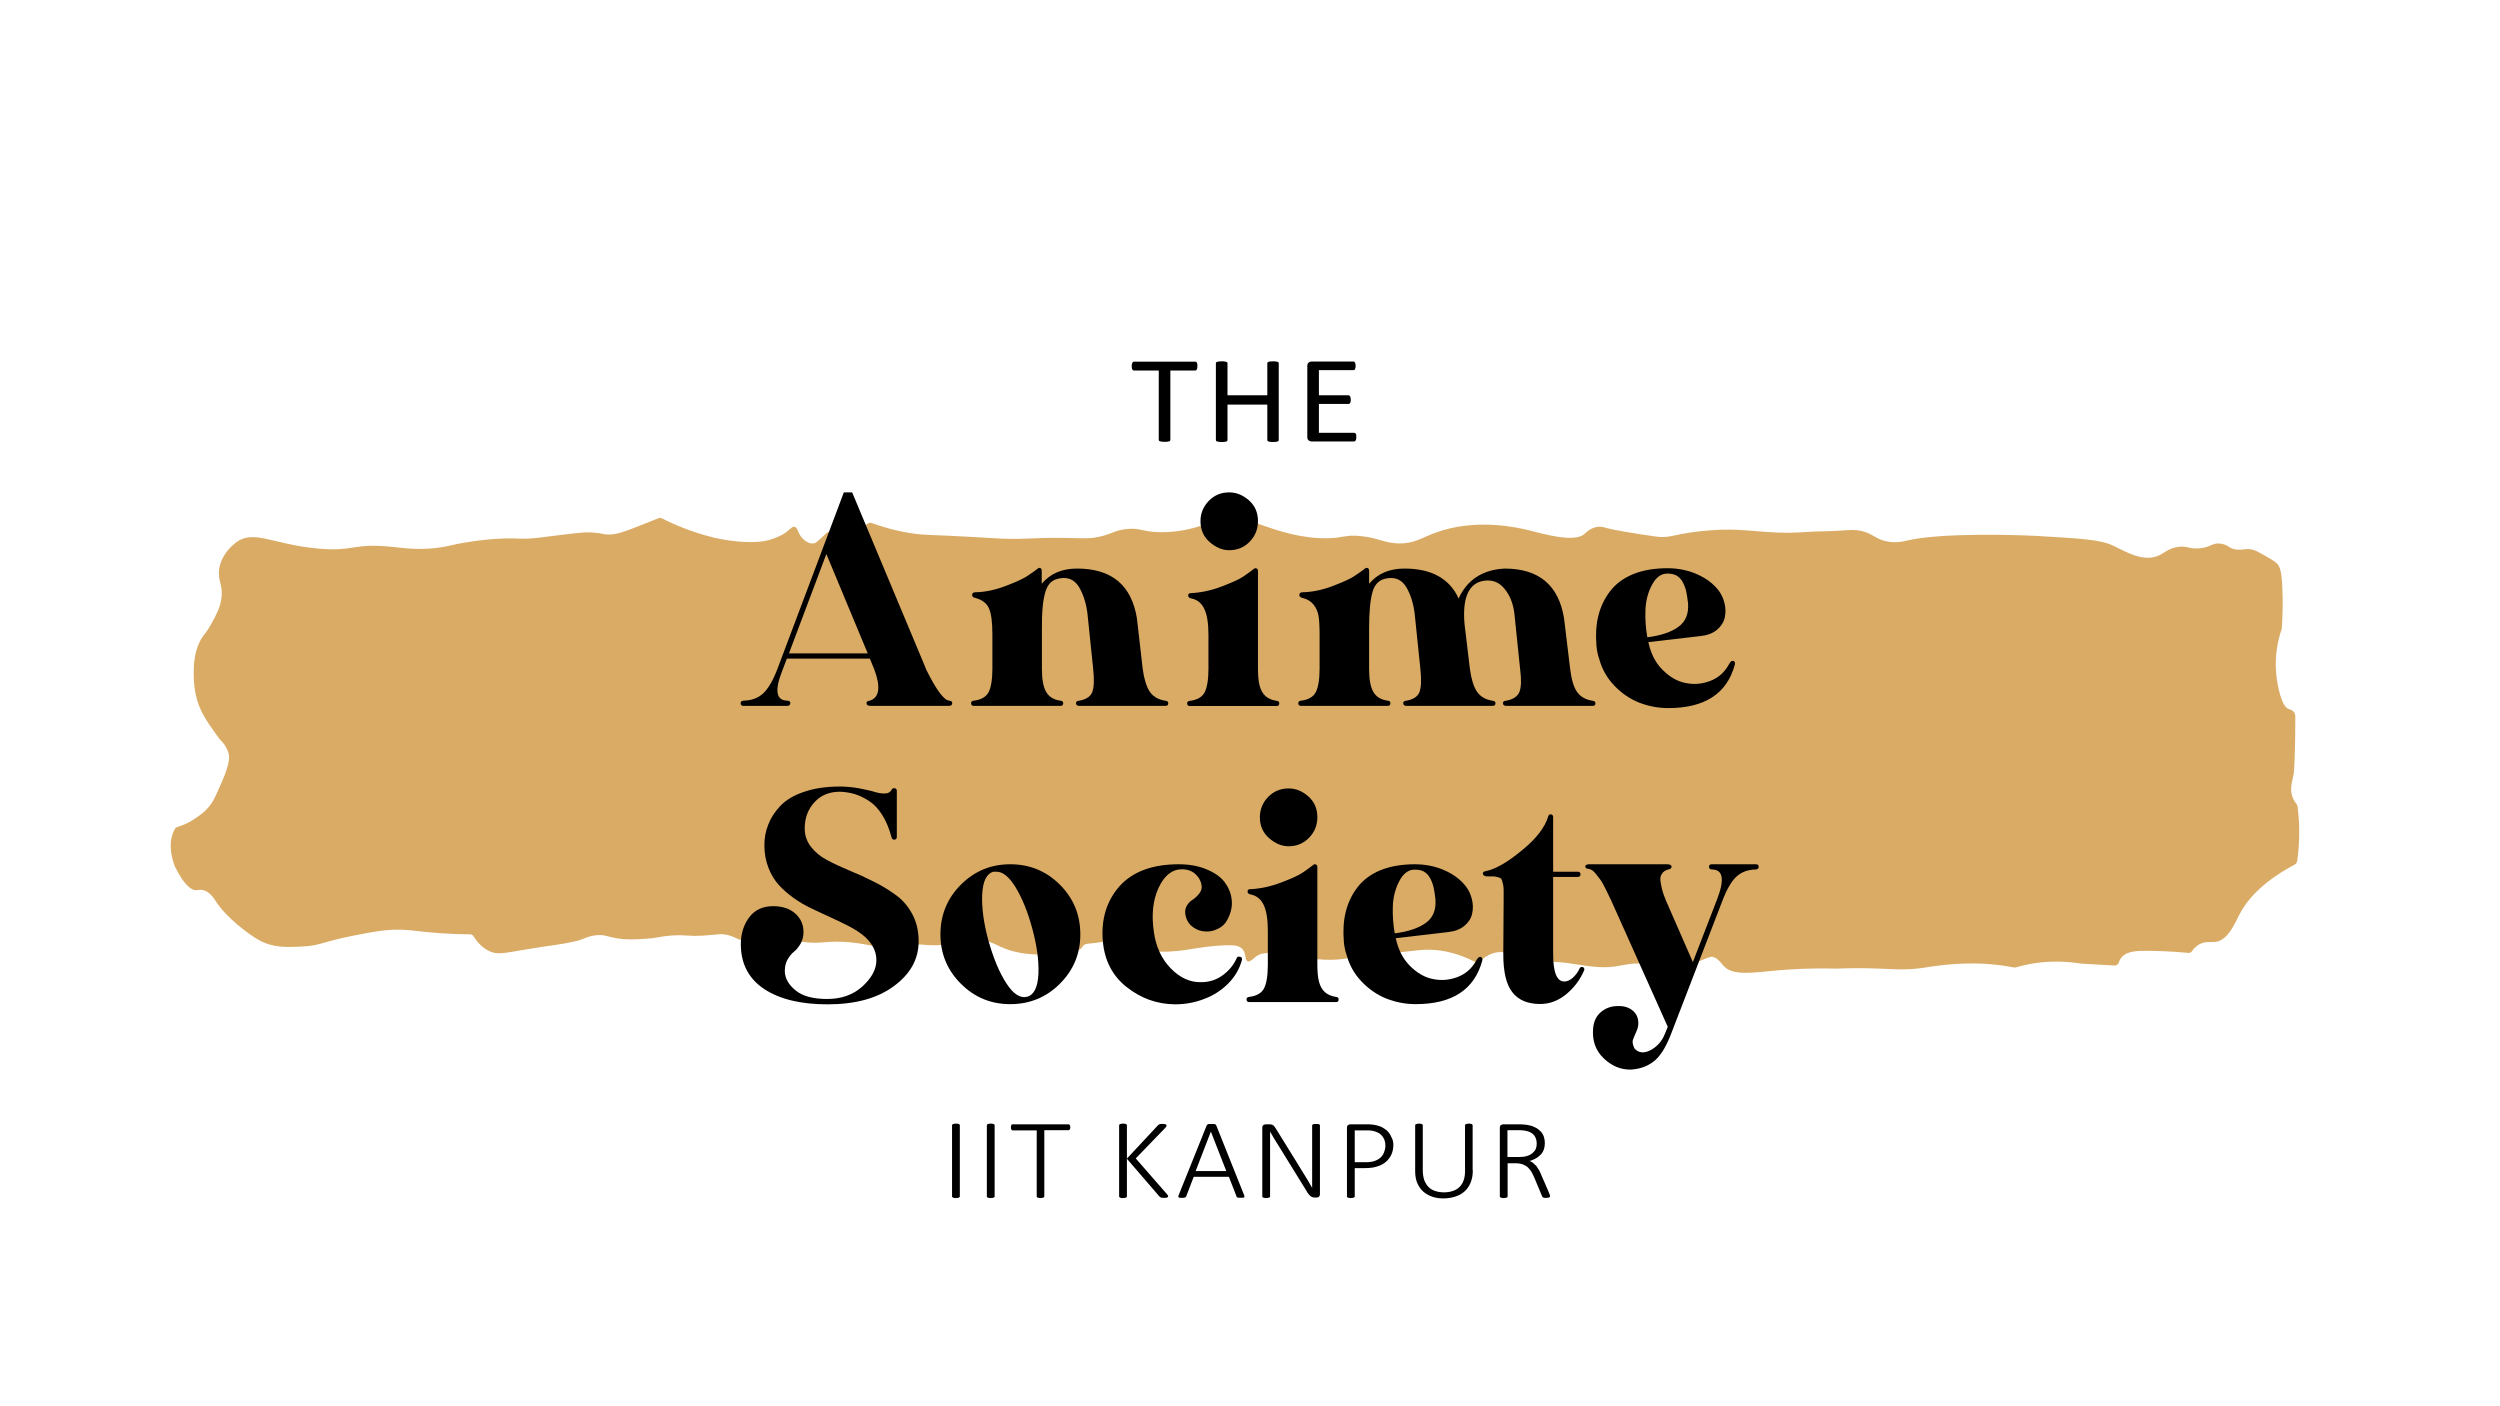 <?xml version="1.0" encoding="utf-8"?>
<!-- Generator: Adobe Illustrator 24.3.0, SVG Export Plug-In . SVG Version: 6.00 Build 0)  -->
<svg version="1.1" id="Layer_1" xmlns="http://www.w3.org/2000/svg" xmlns:xlink="http://www.w3.org/1999/xlink" x="0px" y="0px"
	 viewBox="0 0 1444 812" style="enable-background:new 0 0 1444 812;" xml:space="preserve">
<style type="text/css">
	.st0{fill:#DAAB65;}
</style>
<path class="st0" d="M135.5,314c-1.6,1.3-7.7,6.5-8.9,14.6c-1,7.2,2.5,9.2,1.2,17.5c-0.8,5.3-3,9.2-5.8,14.3
	c-3.5,6.4-4.6,6-6.7,10.4c-3.6,7.5-3.4,15.1-3.4,19.6c0.1,3.4,0.3,11.9,4.4,20.3c1.8,3.8,4.6,7.9,5.7,9.4c2.7,3.9,4,5.8,5.1,7.1
	c1.1,1.1,2.4,2.4,3.6,4.7c0.3,0.7,1,1.9,1.4,3.5c0.3,1.2,0.7,3.8-1.7,10.6c-0.3,0.9-1.1,3-3.5,8.5c-2.1,4.7-3.2,7-3.9,8.2
	c-3,5-6.7,7.6-9.6,9.6c-3.9,2.8-7.7,4.4-11,5.4c-0.6,0.2-1.2,0.6-1.5,1.3c-0.3,0.6-0.6,1.2-0.8,1.7c-3.3,7.9-0.3,16.6,0.9,19.7
	c0,0.1,0.1,0.2,0.1,0.3c5.8,11.5,9.9,13.7,12.6,13.5c0.8-0.1,1.5-0.3,2.8-0.2c4.5,0.5,7.4,5.3,8.3,6.8c5.8,9,18.5,18.7,24.6,22.1
	c8.2,4.6,15.8,4.3,25.5,3.8c10.2-0.5,11-2.7,29.4-6.3c11.8-2.3,17.9-3.5,26.6-3.4c7.6,0.1,10.2,1.1,23,2c7.3,0.5,13.4,0.7,17.7,0.7
	c0.8,0,1.6,0.5,2,1.2c1.8,2.9,4.6,6.3,8.7,8.3c4.7,2.4,7.9,1.5,21-0.7c17.7-3,19.1-2.5,30.2-5.1c3.3-0.8,7.1-3.3,12.7-3.3
	c4.1,0,4.9,1.1,10.8,2c5.6,0.8,9.7,0.5,15.4,0.2c8-0.5,7.6-1.3,15.1-1.9c9.2-0.7,8.7,0.6,19,0c8-0.5,9.8-1.4,14.3-0.2
	c4.4,1.2,4.8,2.5,9.6,3.3c2.9,0.5,5.8,0.3,11.5,0c4.3-0.2,4.8-0.4,7.3-0.5c6.2-0.3,10.8,0.5,13.4,0.9c12.5,1.9,14.2-1.1,29.5,0.5
	c11.1,1.2,13.1,3.1,21.6,2.4c4-0.3,5.9-0.9,11.7-1.2c7.9-0.4,9.2,0.5,15,0.4c11.7-0.3,13.3-4.1,22.2-3.7c7.2,0.3,12,3,15.4,4.6
	c8.6,3.9,22.4,6.8,45.2,1.7c0.7-0.2,1.3-0.7,1.7-1.3c0.3-0.5,0.7-1.1,1.3-1.5c0.9-0.6,1.7-0.6,2.1-0.7c8.2-0.5,14.6-3.3,24.9,0.3
	c2.9,1,2.3,1.2,5.3,2.3c2.8,1,10.6,3.6,28.2,0.7c3.2-0.5,15.2-2.6,24.4-2.4c1.9,0,5.2,0.2,7,2.8c1.7,2.5,0.9,5.6,2.4,6.4
	c1.4,0.8,3.3-1.4,5-2.7c2-1.6,4.9-2.7,15.7-1.7c10.1,0.9,12.7,2.4,19.5,3.2c4.5,0.5,10.9,0.8,18.9-0.7c0.7-0.1,1.3-0.6,1.7-1.3
	l0.6-1c0.5-0.9,1.4-1.4,2.3-1.3c4.6,0.5,11.1,0.9,18.9,0.6c11.6-0.4,15.8-2,23.5-1.7c6,0.2,14.7,1.5,25.4,7c0.9,0.4,1.9,0.3,2.6-0.3
	c0.6-0.5,1.3-1.1,2.2-1.7c1.5-1.1,4.1-2.9,7.7-3.5c0.9-0.2,7.6-1.1,12.6,4c0.5,0.5,0.9,1,1.2,1.4c0.6,0.7,1.4,1.1,2.2,1
	c2.4-0.3,5.6-0.7,9.4-0.9c12-0.5,18.8,1.3,27.3,2.4c20.5,2.6,18.8-3.4,37.5-0.8c0,0,15.9,2.2,25.7-1.6c3-1.2,3.1-1.2,3.1-1.2
	c3.5-1.4,3.8-1.6,4.5-1.7c3.2-0.6,6.3,3.7,7.2,4.8c5.4,6.6,17.5,4.2,32.7,2.9c7.5-0.6,18.5-1.3,32.4-0.9c9.6-0.4,17.5-0.3,22.9-0.1
	c10.3,0.3,15.5,1,24.8,0c5.3-0.6,5.1-0.9,12.2-1.7c4.8-0.6,11.9-1.3,20.8-1.2c5.8,0.1,13.4,0.6,22.3,2.3c0.3,0.1,0.7,0,1,0
	c2.6-0.8,5.4-1.4,8.3-2c11.3-2.1,21.4-1.5,29.6-0.2c0.1,0,0.2,0,0.2,0c6.3,0.4,12.7,0.7,19,1.1c1.1,0.1,2.1-0.7,2.5-1.9
	c0.2-0.5,0.4-1.1,0.7-1.6c2.7-4.8,9-5,15-5c6.4,0,14.6,0.3,24.4,1.2c0.8,0.1,1.7-0.3,2.2-1.1c0.7-1.1,1.8-2.2,3.1-3.2
	c3.9-2.8,7.6-1.7,10.7-2.1c7-1.1,11-10.9,13.3-15.4c4.1-8.1,12.6-18.8,32.1-29.2c0.8-0.4,1.3-1.2,1.5-2.2c0.8-5.6,1.3-12.2,1.1-19.7
	c-0.1-4.2-0.5-8.1-0.9-11.6c-0.1-0.6-0.3-1.2-0.7-1.6c-0.8-1-1.8-2.5-2.4-4.4c-1.4-4.3-0.2-8,0.8-12.6c0,0,0.9-4,1-33.2
	c0-0.3,0-1.1-0.3-1.9c-0.8-2-3-2.5-3.6-2.7c-3.9-1.3-6.5-12.8-7.2-20.9c-0.9-10.4,1.2-19.2,3.1-24.9c0.1-0.3,0.1-0.6,0.2-0.9
	c0.5-8.2,0.6-15.1,0.4-20.2c-0.3-12.2-1.4-15.1-3.1-17c-1.2-1.3-3.6-2.7-8.6-5.5c-2.5-1.4-3.8-2.1-5.3-2.5c-3.8-1.1-5.2,0.1-8.9-0.1
	c-5.2-0.4-5.1-2.9-9.9-3.5c-4.9-0.6-5.3,2-11.9,2.7c-6.2,0.6-7.3-1.6-12.7-0.8c-5.1,0.8-7.6,3.2-10.5,4.7c-9.3,4.6-19.6-2-27.1-5.5
	c-7.4-3.5-19.4-4.1-43.3-5.5c-14.7-0.8-55.3-1.8-74.5,2.4c-3.1,0.7-8.2,2.1-14.4,0.3c-5.3-1.5-6.7-4-12.6-5.5
	c-4.1-1-6.7-0.7-12.8-0.3c-6.6,0.5-13.2,0.3-19.8,0.8c-25.5,1.9-34.5-3.5-61.3-0.4c-16.1,1.8-17.3,4.3-26.1,2.9
	c-12.2-1.8-22.7-3.4-28.7-5.1c-0.5-0.2-2-0.6-3.9-0.4c-4.2,0.4-7.1,3.5-7.7,4c-5.7,5.5-24.4-0.1-31.8-1.9c-6-1.5-30.5-7.4-54.1,1.2
	c-8.3,3-12.6,6.5-21.6,6.3c-8.4-0.2-11.6-3.3-22.2-4.3c-8.9-0.8-9.4,1.2-19.1,1.3c-14.8,0.2-27.8-4.2-37.4-7.5
	c-9.8-3.4-13.9-5.9-21.3-4.8c-5.3,0.8-5.5,2.4-14.1,5.1c-3.7,1.2-12.8,3.9-23.8,3.7c-10.6-0.2-11.5-2.9-20.1-1.7
	c-6.4,0.9-7.6,2.7-14.7,4.3c-6.3,1.4-9,0.8-21,0.7c-18.2-0.3-19.2,1-36.1,0.4c-5.3-0.2-3.2-0.3-15.4-0.9
	c-23.9-1.4-27.2-0.9-35.7-2.1c-5.6-0.8-13.7-2.5-23.4-6c-0.7-0.3-1.5-0.1-2.2,0.3c-4.9,3.5-9,5.3-11.5,6.2c-4,1.4-5.6,1.2-6.8,0.8
	c-2.2-0.8-2.8-2.4-4.5-2.1c-1.2,0.2-1.4,1-4.4,3.7c-1.8,1.6-2.6,2.4-3.4,2.7c-2.9,1-5.8-1.5-6.3-1.9c-3.7-3-3.2-7-5.5-7.5
	c-1.6-0.3-2.4,1.6-6.1,4c0,0-2,1.3-6.3,2.9c-12,4.6-33.5-0.5-33.5-0.5c-7.9-1.9-18.6-5.2-30.7-11.3c-0.6-0.3-1.2-0.3-1.9-0.1
	c-1.2,0.5-3.1,1.2-5.5,2.2c-14.4,5.7-18.5,7.5-24.4,7.2c-2.7-0.1-1.8-0.5-6-0.9c-6.1-0.7-10-0.1-21.4,1.3c-13.2,1.7-15.2,1.9-18.3,2
	c-5.7,0.2-5.3-0.2-11.7-0.1c-2,0-11.7,0.2-24.6,2.4c-6.5,1.1-7.5,1.6-11.8,2.4c-13.2,2.4-22.9,0.8-30.8,0c-22.4-2.2-21,2.9-41.7,1.1
	C156.9,314.5,146,305.1,135.5,314z"/>
<g>
	<path d="M487.4,284.4h2.7h0.2h1.9l42.6,101.8v0.2c6,12.2,10.6,18.3,13.6,18.3c1.1,0.1,1.6,0.6,1.6,1.4c0,1.1-0.6,1.6-1.9,1.6h-45.3
		c-1.5,0-2.3-0.5-2.3-1.6c0-0.8,0.6-1.3,1.9-1.4c5.6-1.8,6.4-7.9,2.5-18.3l-2.5-6h-47.9l-2.9,7.6c-4.3,11.1-3.2,16.7,3.3,16.7
		c1.1,0.1,1.6,0.6,1.6,1.4c-0.1,1.1-0.7,1.6-1.6,1.6h-25.5c-1.1,0-1.6-0.5-1.6-1.6c0-0.8,0.5-1.3,1.6-1.4c4.7-0.1,8.5-1.5,11.4-4.2
		c2.9-2.7,5.7-7.4,8.3-14.3L487.4,284.4z M477.3,320l-21.6,57.4h45.5L477.3,320z"/>
	<path d="M600.3,328c0.3,0,0.5,0.1,0.8,0.2c0.4,0.3,0.6,0.8,0.6,1.4v7.6c4.9-5.9,11.7-8.8,20.4-8.8c20,0,31.5,9.6,34.6,28.8l3.3,29
		c0.8,6,2.2,10.5,4.1,13.3c1.9,2.8,4.9,4.6,8.8,5.2c1.2,0.1,1.9,0.6,1.9,1.4c0,1.1-0.5,1.6-1.6,1.6h-49.8c-1.2,0-1.9-0.5-1.9-1.6
		c0-0.8,0.6-1.3,1.9-1.4c4-0.7,6.5-2.4,7.5-5s1.2-7.2,0.5-13.5l-3.3-31.9c-0.8-6.2-2.5-11.3-4.9-15.3c-2.5-4-6-5.7-10.7-5
		c-2.3,0.3-4.2,1.1-5.7,2.5c-1.4,1.4-2.5,3.4-3.2,6.1c-0.7,2.7-1.2,5.6-1.4,8.6c-0.3,3.1-0.4,7-0.4,11.8v23.2
		c0,6.2,0.8,10.7,2.5,13.5c1.6,2.8,4.4,4.5,8.2,5c1.1,0.1,1.6,0.6,1.6,1.4c0,1.1-0.5,1.6-1.4,1.6h-50.2c-1.1,0-1.6-0.5-1.6-1.6
		c0-0.8,0.5-1.3,1.6-1.4c4.2-0.5,7.1-2.2,8.5-4.9c1.4-2.7,2.2-7.3,2.2-13.6v-19.7c0-6.9-0.6-11.8-1.9-14.9c-1.2-3.1-4-5.2-8.2-6.3
		c-1.1-0.3-1.6-0.8-1.6-1.6c0-1,0.5-1.5,1.6-1.6c5.9-0.1,11.9-1.4,17.9-3.7c6-2.3,10.2-4.2,12.5-5.8c2.3-1.5,4.2-2.9,5.8-4.1
		C599.6,328.1,599.9,328,600.3,328z"/>
	<path d="M724.2,328.6c0.4-0.4,0.9-0.5,1.5-0.3s0.9,0.7,0.9,1.5v56.4c0,4.1,0.3,7.4,1,10c0.7,2.5,1.8,4.5,3.4,5.9
		c1.6,1.4,3.7,2.3,6.3,2.7c1.1,0.1,1.6,0.6,1.6,1.4c0,1.1-0.5,1.6-1.4,1.6h-50.2c-1.1,0-1.6-0.5-1.6-1.6c0-0.8,0.5-1.3,1.6-1.4
		c4.2-0.5,7.1-2.2,8.5-4.9c1.4-2.7,2.2-7.3,2.2-13.6v-19.7c0-6.6-0.8-11.6-2.4-14.9c-1.6-3.4-4.1-5.4-7.7-6.1
		c-1.1-0.3-1.6-0.8-1.6-1.6c0-1,0.5-1.4,1.6-1.4c5.9-0.3,11.9-1.6,17.9-3.9c6-2.3,10.2-4.2,12.5-5.8
		C720.7,331.2,722.7,329.8,724.2,328.6z M710,284.4c4.1,0,7.9,1.5,11.4,4.6c3.5,3.1,5.2,7.1,5.2,12c0,4.7-1.6,8.6-4.8,11.9
		c-3.2,3.3-7.2,4.9-11.8,4.9c-4,0-7.7-1.6-11.3-4.7c-3.6-3.2-5.3-7.2-5.3-12.1c0-4.5,1.6-8.4,4.8-11.7
		C701.4,286,705.3,284.4,710,284.4z"/>
	<path d="M789.4,328c0.3,0,0.5,0.1,0.8,0.2c0.4,0.3,0.6,0.8,0.6,1.4v7.6c4.9-5.9,11.7-8.8,20.4-8.8c15.6,0,26.1,5.8,31.3,17.3
		c4.9-10.8,13.8-16.6,26.5-17.3c19.9,0,31.3,9.6,34.4,28.8l3.5,29c0.7,6,2,10.5,3.9,13.3c1.9,2.8,4.9,4.6,8.8,5.2
		c1.2,0.1,1.9,0.6,1.9,1.4c0.1,1.1-0.4,1.6-1.6,1.6H870c-1.2,0-1.9-0.5-1.9-1.6c0-0.8,0.6-1.3,1.9-1.4c4-0.7,6.5-2.4,7.6-5
		c1.1-2.7,1.2-7.2,0.4-13.5l-3.3-31.9c-0.7-5.6-2.5-10.3-5.6-14.1c-3-3.8-6.9-5.4-11.7-4.8c-8.9,1.2-12.8,9.5-11.5,24.9l3.1,25.9
		c0.8,6,2.2,10.5,4.1,13.3c1.9,2.8,4.9,4.6,8.8,5.2c1.2,0.1,1.9,0.6,1.9,1.4c0,1.1-0.5,1.6-1.6,1.6h-49.8c-1.2,0-1.9-0.5-1.9-1.6
		c0-0.8,0.6-1.3,1.9-1.4c4-0.7,6.5-2.4,7.5-5c1-2.7,1.2-7.2,0.5-13.5l-3.3-31.9c-0.8-6.2-2.5-11.3-4.9-15.3c-2.5-4-6-5.7-10.7-5
		c-4.4,0.5-7.3,3.1-8.6,7.5c-1.4,4.5-2.1,11.6-2.1,21.5v23.2c0,6.2,0.8,10.7,2.5,13.5c1.6,2.8,4.4,4.5,8.2,5
		c1.1,0.1,1.6,0.6,1.6,1.4c0,1.1-0.5,1.6-1.4,1.6h-50.2c-1.1,0-1.6-0.5-1.6-1.6c0-0.8,0.5-1.3,1.6-1.4c4.2-0.5,7.1-2.2,8.5-4.9
		c1.4-2.7,2.2-7.3,2.2-13.6v-19.7c0-4.7-0.2-8.2-0.6-10.7c-0.4-2.5-1.4-4.7-2.9-6.6c-1.5-1.9-3.7-3.2-6.6-3.9
		c-1.1-0.3-1.6-0.8-1.6-1.6c0-1,0.5-1.5,1.6-1.6c5.9-0.1,11.9-1.4,17.9-3.7c6-2.3,10.2-4.2,12.5-5.8c2.3-1.5,4.2-2.9,5.8-4.1
		C788.6,328.1,789,328,789.4,328z"/>
	<path d="M963.2,328.2c3.6,0,7.1,0.4,10.7,1.3c3.6,0.9,7,2.3,10.3,4.2c3.3,1.9,6,4.3,8.2,7c1.8,2.3,3,4.9,3.7,7.8
		c0.7,2.9,0.7,5.7,0.1,8.3s-2.1,5-4.5,7c-2.4,2-5.6,3.2-9.6,3.6l-30,3.5c1.4,6.6,4.1,11.9,8.2,16s8.5,6.7,13.3,7.6
		c4.7,1,9.4,0.6,14-1.1c4.6-1.7,8.1-4.7,10.6-8.9c0.1-0.1,0.2-0.3,0.2-0.4c1-1.9,1.9-2.7,2.9-2.3c0.7,0.4,1,1,0.8,1.9
		c-4.5,16.9-17.4,25.3-38.5,25.3c-5.9,0-11.5-1.1-16.9-3.2c-5.3-2.1-10.1-5.4-14.3-9.8c-4.2-4.4-7.1-9.5-8.7-15.4
		c-0.8-2.3-1.4-4.9-1.6-7.8c-0.5-6.2-0.2-11.9,1.1-17.1c1.3-5.2,3.5-9.9,6.7-14.1c3.2-4.2,7.5-7.5,13.2-9.9
		C948.7,329.4,955.4,328.2,963.2,328.2z M963,331.3c-3.6,0-6.5,2.2-8.8,6.5c-2.3,4.3-3.6,9.2-3.8,14.6c-0.2,5.4,0.2,10.7,1.1,15.7
		c7.7-1,13.6-2.9,17.9-6c4.2-3,6.1-7.6,5.6-13.8c-0.3-2.7-0.7-5.1-1.1-7c-0.5-1.9-1.2-3.7-2.1-5.3c-0.9-1.6-2.1-2.8-3.5-3.6
		C966.8,331.6,965,331.3,963,331.3z"/>
	<path d="M485.1,454.3c3.8,0,7.7,0.4,11.5,1.1c3.8,0.8,6.8,1.4,8.9,2.1c2.1,0.6,4,0.9,5.8,0.8c1.7-0.1,2.9-0.7,3.6-2
		c0.4-0.8,1-1.2,1.9-1c0.8,0.1,1.2,0.7,1.2,1.6v26.5c0,1-0.5,1.5-1.4,1.6c-0.8,0-1.4-0.4-1.6-1.2c-1.4-5.2-3.2-9.6-5.5-13.2
		c-2.3-3.6-4.8-6.2-7.6-8c-2.8-1.8-5.5-3.1-8.1-3.9c-2.6-0.8-5.5-1.3-8.6-1.4c-6.2,0-11.1,2-14.8,6.1c-3.7,4-5.6,9.1-5.6,15.1
		c0,4,1.2,7.5,3.6,10.6c2.4,3.1,5.5,5.7,9.4,7.7c3.8,2.1,8.1,4,12.8,6c4.7,1.9,9.3,4,14,6.4c4.7,2.3,8.9,4.9,12.9,7.8
		s7.1,6.6,9.5,11.1c2.4,4.5,3.6,9.7,3.6,15.6c0,10.2-4.7,18.8-14.2,25.8c-9.5,7.1-22.3,10.6-38.5,10.6c-15.5,0-27.7-3-36.6-8.9
		c-8.9-6-13.4-14.6-13.4-25.8c0-6,1.6-11.2,4.8-15.5c3.2-4.3,7.8-6.5,13.9-6.5c5.3,0,9.6,1.4,12.8,4.3c3.2,2.9,4.7,6.4,4.7,10.7
		c0,2.5-0.6,4.7-1.7,6.7c-1.2,2-2.4,3.5-3.8,4.6c-1.4,1.1-2.6,2.6-3.7,4.5c-1.1,1.9-1.6,4.2-1.6,6.8c0.1,4.1,2.2,7.8,6.3,11.1
		c4,3.3,10.1,4.9,18.2,4.9c8.2,0,15-2.4,20.4-7.3c5.3-4.9,8-9.9,8-15.1c0-3-0.8-5.8-2.3-8.3c-1.5-2.5-3.5-4.7-6-6.6
		c-2.5-1.9-5.3-3.6-8.5-5.2c-3.2-1.6-6.6-3.3-10.2-4.9c-3.6-1.6-7.1-3.3-10.7-5c-3.6-1.7-7-3.7-10.2-6c-3.2-2.3-6.1-4.8-8.5-7.5
		c-2.5-2.7-4.5-6.1-6-10c-1.5-3.9-2.3-8.2-2.3-12.9c0-4.1,0.7-8.1,2.2-11.8c1.4-3.8,3.7-7.4,6.9-10.8c3.2-3.4,7.7-6.2,13.7-8.2
		C470,455.4,477,454.3,485.1,454.3z"/>
	<path d="M583.5,499.2c11.2,0,20.8,3.9,28.7,11.8c7.9,7.9,11.8,17.5,11.8,28.7c0,11.1-3.9,20.6-11.8,28.5
		c-7.9,7.9-17.5,11.8-28.7,11.8c-11.1,0-20.6-3.9-28.5-11.8c-7.9-7.9-11.8-17.4-11.8-28.5c0-11.2,3.9-20.8,11.8-28.7
		C562.9,503.1,572.4,499.2,583.5,499.2z M575.4,503.5c-0.7,0-1.2,0-1.6,0c-4,1.1-6.1,5.5-6.5,13.3c-0.3,7.7,0.9,16.6,3.6,26.4
		c2.9,10.3,6.3,18.5,10.4,24.8c4,6.2,8.1,8.8,12,7.7c4-1.1,6.1-5.5,6.5-13.2c0.3-7.7-0.9-16.5-3.6-26.3c-2.6-9.6-5.8-17.5-9.6-23.7
		C582.9,506.4,579.1,503.4,575.4,503.5z"/>
	<path d="M680.8,499.2c5.9,0,11.2,0.9,15.8,2.8c4.7,1.9,8.2,4.3,10.5,7.2c2.3,3,3.8,6.3,4.3,10.2c0.5,3.8-0.3,7.8-2.5,11.9
		c-1.2,2.3-3.1,4.1-5.5,5.2c-2.4,1.2-4.8,1.7-7.3,1.5c-2.5-0.1-4.8-0.9-6.9-2.4c-2.1-1.4-3.5-3.4-4.2-5.9c-0.7-2.3-0.6-4.3,0.2-6
		c0.8-1.6,1.9-2.9,3.2-3.7c1.3-0.8,2.6-1.9,3.8-3.3c1.2-1.4,1.9-2.8,1.9-4.3c-0.1-2.7-1.2-5.1-3.3-7.2c-2.1-2.1-4.8-3.1-8.2-3.1
		c-5.6,0-10.1,3.6-13.4,10.7c-3.3,7.1-4.2,15.7-2.7,25.7c1.2,8.5,4.5,15.5,9.8,20.9c5.3,5.4,11.1,8.1,17.6,7.9
		c4.5,0,8.6-1.3,12.2-3.9c3.6-2.6,6.3-5.8,8.1-9.7c0.3-1,0.9-1.3,2-1.1c1,0.2,1.4,0.9,1.1,2c-1.4,5.1-4,9.6-7.9,13.5
		s-8.5,6.9-13.9,8.9c-5.3,2.1-11,3.1-16.9,3.1c-10.4-0.1-19.7-3.5-27.9-10c-8.2-6.5-12.7-15.3-13.7-26.4
		c-1.1-12.6,2.1-23.2,9.6-31.8C654.2,503.5,665.5,499.2,680.8,499.2z"/>
	<path d="M758.5,499.6c0.4-0.4,0.9-0.5,1.5-0.3s0.9,0.7,0.9,1.5v56.4c0,4.1,0.3,7.4,1,10c0.7,2.5,1.8,4.5,3.4,5.9
		c1.6,1.4,3.7,2.3,6.3,2.7c1.1,0.1,1.6,0.6,1.6,1.4c0,1.1-0.5,1.6-1.4,1.6h-50.2c-1.1,0-1.6-0.5-1.6-1.6c0-0.8,0.5-1.3,1.6-1.4
		c4.2-0.5,7.1-2.2,8.5-4.9c1.4-2.7,2.2-7.3,2.2-13.6v-19.7c0-6.6-0.8-11.6-2.4-14.9c-1.6-3.4-4.1-5.4-7.7-6.1
		c-1.1-0.3-1.6-0.8-1.6-1.6c0-1,0.5-1.4,1.6-1.4c5.9-0.3,11.9-1.6,17.9-3.9c6-2.3,10.2-4.2,12.5-5.8
		C755.1,502.2,757,500.8,758.5,499.6z M744.3,455.4c4.1,0,7.9,1.5,11.4,4.6s5.2,7.1,5.2,12c0,4.7-1.6,8.6-4.8,11.9
		c-3.2,3.3-7.2,4.9-11.8,4.9c-4,0-7.7-1.6-11.3-4.7c-3.6-3.2-5.3-7.2-5.3-12.1c0-4.5,1.6-8.4,4.8-11.7
		C735.7,457,739.7,455.4,744.3,455.4z"/>
	<path d="M817.3,499.2c3.6,0,7.1,0.4,10.7,1.3c3.6,0.9,7,2.3,10.3,4.2c3.3,1.9,6,4.3,8.2,7c1.8,2.3,3,4.9,3.7,7.8
		c0.7,2.9,0.7,5.7,0.1,8.3c-0.6,2.7-2.1,5-4.5,7c-2.4,2-5.6,3.2-9.6,3.6l-30,3.5c1.4,6.6,4.1,11.9,8.2,16s8.5,6.7,13.3,7.6
		c4.7,1,9.4,0.6,14-1.1c4.6-1.7,8.1-4.7,10.6-8.9c0.1-0.1,0.2-0.3,0.2-0.4c1-1.9,1.9-2.7,2.9-2.3c0.7,0.4,1,1,0.8,1.9
		c-4.5,16.9-17.4,25.3-38.5,25.3c-5.9,0-11.5-1.1-16.9-3.2c-5.3-2.1-10.1-5.4-14.3-9.8c-4.2-4.4-7.1-9.5-8.7-15.4
		c-0.8-2.3-1.4-4.9-1.6-7.8c-0.5-6.2-0.2-11.9,1.1-17.1c1.3-5.2,3.5-9.9,6.7-14.1c3.2-4.2,7.5-7.5,13.2-9.9
		C802.8,500.4,809.5,499.2,817.3,499.2z M817.1,502.3c-3.6,0-6.5,2.2-8.8,6.5c-2.3,4.3-3.6,9.2-3.8,14.6c-0.2,5.4,0.2,10.7,1.1,15.7
		c7.7-1,13.6-2.9,17.9-6c4.2-3,6.1-7.6,5.6-13.8c-0.3-2.7-0.7-5.1-1.1-7c-0.5-1.9-1.2-3.7-2.1-5.3c-0.9-1.6-2.1-2.8-3.5-3.6
		C820.9,502.6,819.2,502.3,817.1,502.3z"/>
	<path d="M894.3,471.4c0.3-0.8,0.8-1.2,1.6-1c0.8,0.1,1.2,0.7,1.2,1.6v31.5h14.2c1.1,0,1.6,0.5,1.6,1.5s-0.5,1.5-1.6,1.5h-14.2v44.6
		c0,10.7,2.2,16,6.6,15.8c1.6,0,3.3-0.8,4.9-2.3c1.6-1.5,2.9-3.2,3.7-5.1c0.3-0.7,0.8-1,1.4-1c0.5,0,1,0.2,1.2,0.7
		c0.3,0.5,0.3,1,0,1.5c-2.3,5.3-5.8,9.9-10.3,13.6c-4.5,3.7-9.5,5.6-15,5.6c-7.1,0-12.5-2.2-16-6.7c-3.6-4.5-5.3-11.8-5.3-22.1
		l0.2-31.7c0-2.5,0-4.3,0-5.6s-0.2-2.5-0.5-3.7c-0.3-1.2-0.6-2-0.8-2.4c-0.2-0.3-0.8-0.7-1.9-1c-1-0.3-2-0.5-2.8-0.5
		c-0.8,0-2.2,0-4.1,0c-1.2-0.3-1.9-0.8-1.9-1.6s0.5-1.3,1.6-1.4c5.8-1.2,12.7-5.2,20.9-12C887.3,484.5,892.4,477.9,894.3,471.4z"/>
	<path d="M917.7,499.2H963c1.6,0,2.5,0.5,2.5,1.4c0,0.8-0.6,1.4-1.9,1.6c-1.8,0.5-3.1,1.4-3.8,2.7c-0.8,1.2-1,2.8-0.6,4.8
		c0.3,2,0.7,3.7,1.1,5.1c0.4,1.4,1.1,3.3,2.1,5.7l15.4,35.2l14.2-36.8c4.2-11.1,3.2-16.7-3.3-16.7c-1.1-0.1-1.6-0.7-1.6-1.6
		c0.1-1,0.7-1.4,1.6-1.4h25.5c1.1,0,1.6,0.5,1.6,1.4c0,1-0.5,1.5-1.6,1.6c-4.7,0.1-8.4,1.5-11.3,4.2c-2.9,2.7-5.6,7.4-8.2,14.3
		l-30,77.8c-2.9,7.1-6.1,12.1-9.8,14.8c-3.6,2.7-7.9,4.2-12.9,4.5c-5.8,0.1-11-2-15.7-6.5c-4.7-4.5-6.8-10.3-6.1-17.6
		c0.4-4,2-7.1,4.7-9.3c2.7-2.2,5.9-3.3,9.5-3.3c3.4-0.1,6.3,0.7,8.5,2.5c2.3,1.8,3.4,4.3,3.4,7.6c0,1.4-0.4,3.1-1.3,5
		c-0.9,2-1.5,3.5-1.9,4.6c-0.3,1.1,0,2.7,0.9,4.7c2.3,2.7,5.4,3.1,9.3,1.1c3.8-2,6.7-5.2,8.4-9.6l1.6-3.9l-32.7-73
		c-1.5-3.2-2.4-5.1-2.8-5.8c-0.3-0.7-0.9-1.8-1.7-3.3c-0.8-1.5-1.5-2.7-2.2-3.5c-0.6-0.8-1.3-1.7-2.1-2.7c-0.8-1-1.5-1.7-2.3-2.2
		c-0.8-0.5-1.4-0.7-2-0.7c-1.2-0.1-1.9-0.7-1.9-1.6C915.9,499.7,916.5,499.2,917.7,499.2z"/>
</g>
<g>
	<path d="M691.6,211.5c0,0.5,0,0.8-0.1,1.2c-0.1,0.3-0.1,0.6-0.3,0.8c-0.1,0.2-0.3,0.4-0.4,0.4c-0.2,0.1-0.4,0.1-0.6,0.1h-14.2v40.1
		c0,0.2-0.1,0.4-0.2,0.5c-0.1,0.1-0.3,0.3-0.5,0.3c-0.3,0.1-0.6,0.2-1,0.2c-0.4,0.1-1,0.1-1.6,0.1c-0.6,0-1.2,0-1.6-0.1
		c-0.4-0.1-0.8-0.1-1.1-0.2c-0.3-0.1-0.4-0.2-0.5-0.3s-0.2-0.3-0.2-0.5v-40.1h-14.2c-0.2,0-0.4,0-0.6-0.1c-0.2-0.1-0.3-0.2-0.4-0.4
		c-0.1-0.2-0.2-0.5-0.3-0.8c-0.1-0.3-0.1-0.7-0.1-1.2c0-0.5,0-0.9,0.1-1.2c0.1-0.3,0.1-0.6,0.3-0.8s0.2-0.4,0.4-0.5
		c0.2-0.1,0.4-0.1,0.6-0.1h35.2c0.2,0,0.4,0,0.6,0.1c0.2,0.1,0.3,0.3,0.4,0.5s0.2,0.5,0.3,0.8C691.6,210.6,691.6,211,691.6,211.5z"
		/>
	<path d="M738.6,254.2c0,0.2-0.1,0.4-0.2,0.5c-0.1,0.1-0.3,0.3-0.5,0.3c-0.3,0.1-0.6,0.2-1,0.2c-0.4,0.1-1,0.1-1.6,0.1
		c-0.7,0-1.2,0-1.6-0.1c-0.4-0.1-0.8-0.1-1-0.2c-0.3-0.1-0.4-0.2-0.5-0.3s-0.2-0.3-0.2-0.5v-20.5h-23v20.5c0,0.2-0.1,0.4-0.2,0.5
		c-0.1,0.1-0.3,0.3-0.5,0.3c-0.3,0.1-0.6,0.2-1,0.2c-0.4,0.1-1,0.1-1.6,0.1c-0.6,0-1.2,0-1.6-0.1c-0.4-0.1-0.8-0.1-1.1-0.2
		c-0.3-0.1-0.4-0.2-0.5-0.3c-0.1-0.1-0.2-0.3-0.2-0.5v-44.4c0-0.2,0.1-0.4,0.2-0.5c0.1-0.1,0.3-0.3,0.5-0.3s0.6-0.2,1.1-0.2
		c0.4-0.1,1-0.1,1.6-0.1c0.7,0,1.2,0,1.6,0.1s0.8,0.1,1,0.2c0.3,0.1,0.4,0.2,0.5,0.3c0.1,0.1,0.2,0.3,0.2,0.5v18.5h23v-18.5
		c0-0.2,0.1-0.4,0.2-0.5s0.3-0.3,0.5-0.3c0.3-0.1,0.6-0.2,1-0.2s1-0.1,1.6-0.1c0.6,0,1.2,0,1.6,0.1s0.8,0.1,1,0.2
		c0.3,0.1,0.4,0.2,0.5,0.3c0.1,0.1,0.2,0.3,0.2,0.5V254.2z"/>
	<path d="M783.4,252.5c0,0.4,0,0.8-0.1,1.1c-0.1,0.3-0.1,0.6-0.3,0.8c-0.1,0.2-0.3,0.4-0.5,0.5c-0.2,0.1-0.4,0.1-0.6,0.1h-24.3
		c-0.6,0-1.2-0.2-1.7-0.6c-0.5-0.4-0.8-1-0.8-1.9v-41.2c0-0.9,0.3-1.6,0.8-1.9c0.5-0.4,1.1-0.6,1.7-0.6h24c0.2,0,0.4,0,0.6,0.1
		c0.2,0.1,0.3,0.3,0.4,0.5s0.2,0.5,0.3,0.8c0.1,0.3,0.1,0.7,0.1,1.2c0,0.4,0,0.8-0.1,1.1c-0.1,0.3-0.2,0.6-0.3,0.8
		c-0.1,0.2-0.2,0.4-0.4,0.4c-0.2,0.1-0.4,0.1-0.6,0.1h-19.8v14.5h17c0.2,0,0.4,0.1,0.6,0.2c0.2,0.1,0.3,0.3,0.4,0.4
		c0.1,0.2,0.2,0.5,0.3,0.8c0.1,0.3,0.1,0.7,0.1,1.2c0,0.4,0,0.8-0.1,1.1c-0.1,0.3-0.1,0.6-0.3,0.8c-0.1,0.2-0.3,0.3-0.4,0.4
		s-0.4,0.1-0.6,0.1h-17V250H782c0.2,0,0.4,0,0.6,0.1c0.2,0.1,0.3,0.2,0.5,0.4c0.1,0.2,0.2,0.5,0.3,0.8
		C783.3,251.7,783.4,252.1,783.4,252.5z"/>
</g>
<g>
	<path d="M554.4,691c0,0.1,0,0.3-0.1,0.4c-0.1,0.1-0.2,0.2-0.4,0.3c-0.2,0.1-0.4,0.1-0.7,0.2c-0.3,0-0.6,0.1-1.1,0.1
		c-0.4,0-0.8,0-1-0.1c-0.3,0-0.5-0.1-0.7-0.2c-0.2-0.1-0.3-0.2-0.4-0.3c-0.1-0.1-0.1-0.2-0.1-0.4v-41c0-0.1,0-0.2,0.1-0.4
		c0.1-0.1,0.2-0.2,0.4-0.3s0.4-0.1,0.7-0.2c0.3,0,0.6-0.1,1-0.1c0.4,0,0.8,0,1.1,0.1c0.3,0,0.5,0.1,0.7,0.2c0.2,0.1,0.3,0.2,0.4,0.3
		c0.1,0.1,0.1,0.2,0.1,0.4V691z"/>
	<path d="M574.5,691c0,0.1,0,0.3-0.1,0.4c-0.1,0.1-0.2,0.2-0.4,0.3c-0.2,0.1-0.4,0.1-0.7,0.2c-0.3,0-0.6,0.1-1.1,0.1
		c-0.4,0-0.8,0-1-0.1c-0.3,0-0.5-0.1-0.7-0.2c-0.2-0.1-0.3-0.2-0.4-0.3c-0.1-0.1-0.1-0.2-0.1-0.4v-41c0-0.1,0-0.2,0.1-0.4
		c0.1-0.1,0.2-0.2,0.4-0.3s0.4-0.1,0.7-0.2c0.3,0,0.6-0.1,1-0.1c0.4,0,0.8,0,1.1,0.1c0.3,0,0.5,0.1,0.7,0.2c0.2,0.1,0.3,0.2,0.4,0.3
		c0.1,0.1,0.1,0.2,0.1,0.4V691z"/>
	<path d="M618.2,651.1c0,0.3,0,0.5-0.1,0.8c0,0.2-0.1,0.4-0.2,0.5c-0.1,0.1-0.2,0.3-0.4,0.3c-0.1,0.1-0.3,0.1-0.5,0.1h-13.8V691
		c0,0.1,0,0.3-0.1,0.4s-0.2,0.2-0.4,0.3c-0.2,0.1-0.4,0.1-0.7,0.2c-0.3,0-0.6,0.1-1,0.1c-0.4,0-0.8,0-1-0.1c-0.3,0-0.5-0.1-0.7-0.2
		c-0.2-0.1-0.3-0.2-0.4-0.3c-0.1-0.1-0.1-0.2-0.1-0.4v-38.1h-13.8c-0.2,0-0.4,0-0.5-0.1c-0.1-0.1-0.2-0.2-0.3-0.3
		c-0.1-0.1-0.2-0.3-0.2-0.5c0-0.2-0.1-0.5-0.1-0.8c0-0.3,0-0.6,0.1-0.8c0-0.2,0.1-0.4,0.2-0.6c0.1-0.2,0.2-0.3,0.3-0.3
		c0.1-0.1,0.3-0.1,0.5-0.1h32c0.2,0,0.3,0,0.5,0.1c0.1,0.1,0.3,0.2,0.4,0.3c0.1,0.2,0.2,0.3,0.2,0.6
		C618.2,650.6,618.2,650.8,618.2,651.1z"/>
	<path d="M674.7,690.9c0,0.2,0,0.3-0.1,0.4c0,0.1-0.2,0.2-0.3,0.3s-0.4,0.1-0.7,0.2c-0.3,0-0.7,0.1-1.1,0.1c-0.4,0-0.9,0-1.3-0.1
		c-0.4,0-0.8-0.1-1-0.3c-0.2-0.1-0.4-0.3-0.6-0.5l-18.7-21.7V691c0,0.1,0,0.3-0.1,0.4c-0.1,0.1-0.2,0.2-0.4,0.3
		c-0.2,0.1-0.4,0.1-0.7,0.2c-0.3,0-0.6,0.1-1.1,0.1c-0.4,0-0.8,0-1-0.1c-0.3,0-0.5-0.1-0.7-0.2c-0.2-0.1-0.3-0.2-0.4-0.3
		c-0.1-0.1-0.1-0.2-0.1-0.4v-41c0-0.1,0-0.2,0.1-0.4c0.1-0.1,0.2-0.2,0.4-0.3s0.4-0.1,0.7-0.2c0.3,0,0.6-0.1,1-0.1
		c0.4,0,0.8,0,1.1,0.1c0.3,0,0.5,0.1,0.7,0.2s0.3,0.2,0.4,0.3c0.1,0.1,0.1,0.2,0.1,0.4v19.2l17.9-19.2c0.1-0.2,0.3-0.3,0.5-0.4
		c0.2-0.1,0.4-0.2,0.6-0.3s0.5-0.1,0.8-0.1c0.3,0,0.6,0,1.1,0c0.4,0,0.8,0,1,0.1c0.3,0,0.5,0.1,0.6,0.2s0.3,0.2,0.3,0.3
		c0,0.1,0.1,0.2,0.1,0.3c0,0.2-0.1,0.5-0.2,0.7c-0.1,0.2-0.4,0.5-0.7,0.8L656,669.1l18,20.6c0.3,0.4,0.5,0.7,0.6,0.8
		C674.7,690.7,674.7,690.8,674.7,690.9z"/>
	<path d="M718.6,690.3c0.1,0.3,0.2,0.6,0.2,0.8c0,0.2-0.1,0.4-0.2,0.5c-0.2,0.1-0.4,0.2-0.7,0.2c-0.3,0-0.7,0-1.2,0s-0.9,0-1.2,0
		c-0.3,0-0.5-0.1-0.7-0.1s-0.3-0.2-0.4-0.3c-0.1-0.1-0.2-0.2-0.2-0.4l-4.4-11.3h-20.3l-4.3,11.2c0,0.2-0.1,0.3-0.2,0.4
		c-0.1,0.1-0.2,0.2-0.4,0.3c-0.2,0.1-0.4,0.1-0.7,0.2c-0.3,0-0.7,0.1-1.1,0.1c-0.5,0-0.9,0-1.3-0.1c-0.3,0-0.6-0.1-0.7-0.2
		c-0.2-0.1-0.2-0.3-0.2-0.5c0-0.2,0.1-0.5,0.2-0.8l16.2-40.3c0.1-0.2,0.2-0.3,0.3-0.4c0.1-0.1,0.3-0.2,0.6-0.3
		c0.2-0.1,0.5-0.1,0.8-0.1c0.3,0,0.7,0,1.1,0c0.4,0,0.8,0,1.1,0c0.3,0,0.6,0.1,0.8,0.1s0.4,0.2,0.5,0.3c0.1,0.1,0.2,0.3,0.3,0.4
		L718.6,690.3z M699.4,653.6L699.4,653.6l-8.8,22.8h17.7L699.4,653.6z"/>
	<path d="M762.4,689.7c0,0.4-0.1,0.7-0.2,1s-0.3,0.5-0.5,0.6c-0.2,0.2-0.4,0.3-0.7,0.3c-0.2,0.1-0.5,0.1-0.7,0.1h-0.9
		c-0.5,0-0.9-0.1-1.3-0.2c-0.4-0.1-0.8-0.3-1.1-0.6c-0.4-0.3-0.7-0.6-1.1-1.1c-0.4-0.5-0.8-1-1.2-1.8l-16.3-26.4
		c-0.8-1.3-1.6-2.6-2.5-4c-0.8-1.4-1.6-2.7-2.3-4h0c0,1.6,0,3.2,0,4.9s0,3.3,0,4.9V691c0,0.1,0,0.3-0.1,0.4
		c-0.1,0.1-0.2,0.2-0.4,0.3c-0.2,0.1-0.4,0.1-0.7,0.2c-0.3,0-0.6,0.1-1.1,0.1c-0.4,0-0.8,0-1-0.1c-0.3,0-0.5-0.1-0.7-0.2
		c-0.2-0.1-0.3-0.2-0.4-0.3c-0.1-0.1-0.1-0.2-0.1-0.4v-39.6c0-0.8,0.2-1.3,0.7-1.6c0.5-0.3,0.9-0.4,1.3-0.4h1.8c0.6,0,1,0,1.4,0.1
		c0.4,0.1,0.7,0.2,1,0.4c0.3,0.2,0.6,0.5,0.9,0.9c0.3,0.4,0.6,0.9,1,1.5l12.5,20.2c0.8,1.3,1.5,2.5,2.2,3.6c0.7,1.2,1.4,2.3,2.1,3.4
		c0.7,1.1,1.3,2.2,2,3.3c0.7,1.1,1.3,2.2,1.9,3.3h0c0-1.8,0-3.7,0-5.7c0-2,0-3.9,0-5.7v-24.6c0-0.1,0-0.2,0.1-0.4
		c0.1-0.1,0.2-0.2,0.4-0.3c0.2-0.1,0.4-0.1,0.7-0.2c0.3,0,0.6,0,1.1,0c0.4,0,0.7,0,1,0c0.3,0,0.5,0.1,0.7,0.2
		c0.2,0.1,0.3,0.2,0.4,0.3c0.1,0.1,0.1,0.2,0.1,0.4V689.7z"/>
	<path d="M804.8,661.4c0,2-0.4,3.8-1.1,5.4c-0.7,1.6-1.8,3-3.1,4.2c-1.4,1.2-3,2.1-5,2.7c-2,0.7-4.3,1-7.1,1h-6V691
		c0,0.1,0,0.3-0.1,0.4c-0.1,0.1-0.2,0.2-0.4,0.3c-0.2,0.1-0.4,0.1-0.7,0.2c-0.3,0-0.6,0.1-1.1,0.1c-0.4,0-0.8,0-1-0.1
		c-0.3,0-0.5-0.1-0.7-0.2c-0.2-0.1-0.3-0.2-0.4-0.3c-0.1-0.1-0.1-0.2-0.1-0.4v-39.6c0-0.8,0.2-1.3,0.7-1.6c0.5-0.3,0.9-0.4,1.3-0.4
		h9.4c0.9,0,1.8,0,2.7,0.1s1.9,0.2,3.1,0.5s2.4,0.7,3.6,1.4s2.3,1.5,3.1,2.5c0.9,1,1.5,2.1,2,3.4
		C804.6,658.5,804.8,659.9,804.8,661.4z M800.2,661.8c0-1.8-0.4-3.4-1.2-4.7s-1.7-2.2-2.9-2.8s-2.3-1-3.5-1.2
		c-1.2-0.2-2.4-0.2-3.5-0.2h-6.6v18.4h6.3c2,0,3.7-0.2,5.1-0.7s2.5-1.1,3.4-1.9c0.9-0.8,1.6-1.8,2.1-3
		C799.9,664.4,800.2,663.2,800.2,661.8z"/>
	<path d="M850.7,676c0,2.6-0.4,4.9-1.2,6.9s-1.9,3.7-3.4,5.1c-1.5,1.4-3.3,2.4-5.4,3.1c-2.1,0.7-4.4,1.1-7,1.1c-2.4,0-4.5-0.3-6.5-1
		c-2-0.7-3.7-1.7-5.2-3c-1.4-1.3-2.6-3-3.4-4.9s-1.2-4.2-1.2-6.8V650c0-0.1,0-0.2,0.1-0.4s0.2-0.2,0.4-0.3c0.2-0.1,0.4-0.1,0.7-0.2
		c0.3,0,0.6-0.1,1-0.1c0.4,0,0.8,0,1,0.1c0.3,0,0.5,0.1,0.7,0.2s0.3,0.2,0.4,0.3c0.1,0.1,0.1,0.2,0.1,0.4v25.9c0,2.1,0.3,4,0.8,5.6
		c0.6,1.6,1.4,2.9,2.4,4c1.1,1.1,2.3,1.9,3.9,2.4c1.5,0.5,3.2,0.8,5.1,0.8c1.9,0,3.7-0.3,5.2-0.8c1.5-0.5,2.8-1.3,3.8-2.3
		c1-1,1.9-2.3,2.4-3.9c0.6-1.6,0.8-3.4,0.8-5.5V650c0-0.1,0-0.2,0.1-0.4s0.2-0.2,0.4-0.3s0.4-0.1,0.7-0.2c0.3,0,0.6-0.1,1-0.1
		c0.4,0,0.8,0,1,0.1c0.3,0,0.5,0.1,0.7,0.2s0.3,0.2,0.4,0.3c0.1,0.1,0.1,0.2,0.1,0.4V676z"/>
	<path d="M895.3,690.9c0,0.2,0,0.3-0.1,0.4c-0.1,0.1-0.2,0.2-0.3,0.3c-0.2,0.1-0.4,0.1-0.7,0.2c-0.3,0-0.7,0.1-1.1,0.1
		c-0.4,0-0.7,0-1,0c-0.3,0-0.5-0.1-0.7-0.2c-0.2-0.1-0.3-0.2-0.5-0.4c-0.1-0.2-0.2-0.4-0.3-0.6l-4.3-10.3c-0.5-1.2-1-2.2-1.6-3.3
		c-0.6-1-1.3-1.9-2.1-2.7c-0.8-0.8-1.8-1.3-2.9-1.8c-1.1-0.4-2.5-0.7-4.1-0.7h-4.8V691c0,0.1,0,0.3-0.1,0.4
		c-0.1,0.1-0.2,0.2-0.4,0.3c-0.2,0.1-0.4,0.1-0.7,0.2c-0.3,0-0.6,0.1-1.1,0.1c-0.4,0-0.8,0-1-0.1c-0.3,0-0.5-0.1-0.7-0.2
		c-0.2-0.1-0.3-0.2-0.4-0.3c-0.1-0.1-0.1-0.2-0.1-0.4v-39.6c0-0.8,0.2-1.3,0.7-1.6c0.5-0.3,0.9-0.4,1.3-0.4h8.7c1.1,0,2.1,0,2.8,0.1
		c0.8,0.1,1.4,0.1,2.1,0.2c1.8,0.3,3.3,0.7,4.6,1.4c1.3,0.6,2.4,1.4,3.3,2.3c0.9,0.9,1.5,2,1.9,3.1c0.4,1.2,0.6,2.4,0.6,3.8
		c0,1.4-0.2,2.6-0.6,3.7c-0.4,1.1-1,2.1-1.8,2.9c-0.8,0.8-1.7,1.6-2.8,2.2c-1.1,0.6-2.3,1.1-3.6,1.5c0.8,0.3,1.5,0.7,2.1,1.2
		c0.6,0.5,1.2,1.1,1.8,1.7c0.5,0.7,1,1.5,1.5,2.3c0.5,0.9,1,1.9,1.4,3l4.3,9.9c0.3,0.8,0.5,1.3,0.6,1.6
		C895.3,690.6,895.3,690.8,895.3,690.9z M887.6,660.6c0-1.8-0.4-3.3-1.3-4.6c-0.9-1.3-2.4-2.2-4.4-2.7c-0.7-0.2-1.4-0.3-2.3-0.4
		c-0.8-0.1-1.9-0.1-3.2-0.1h-5.7v15.5h6.7c1.8,0,3.3-0.2,4.6-0.6s2.4-1,3.2-1.7c0.8-0.7,1.5-1.5,1.9-2.5S887.6,661.7,887.6,660.6z"
		/>
</g>
</svg>
